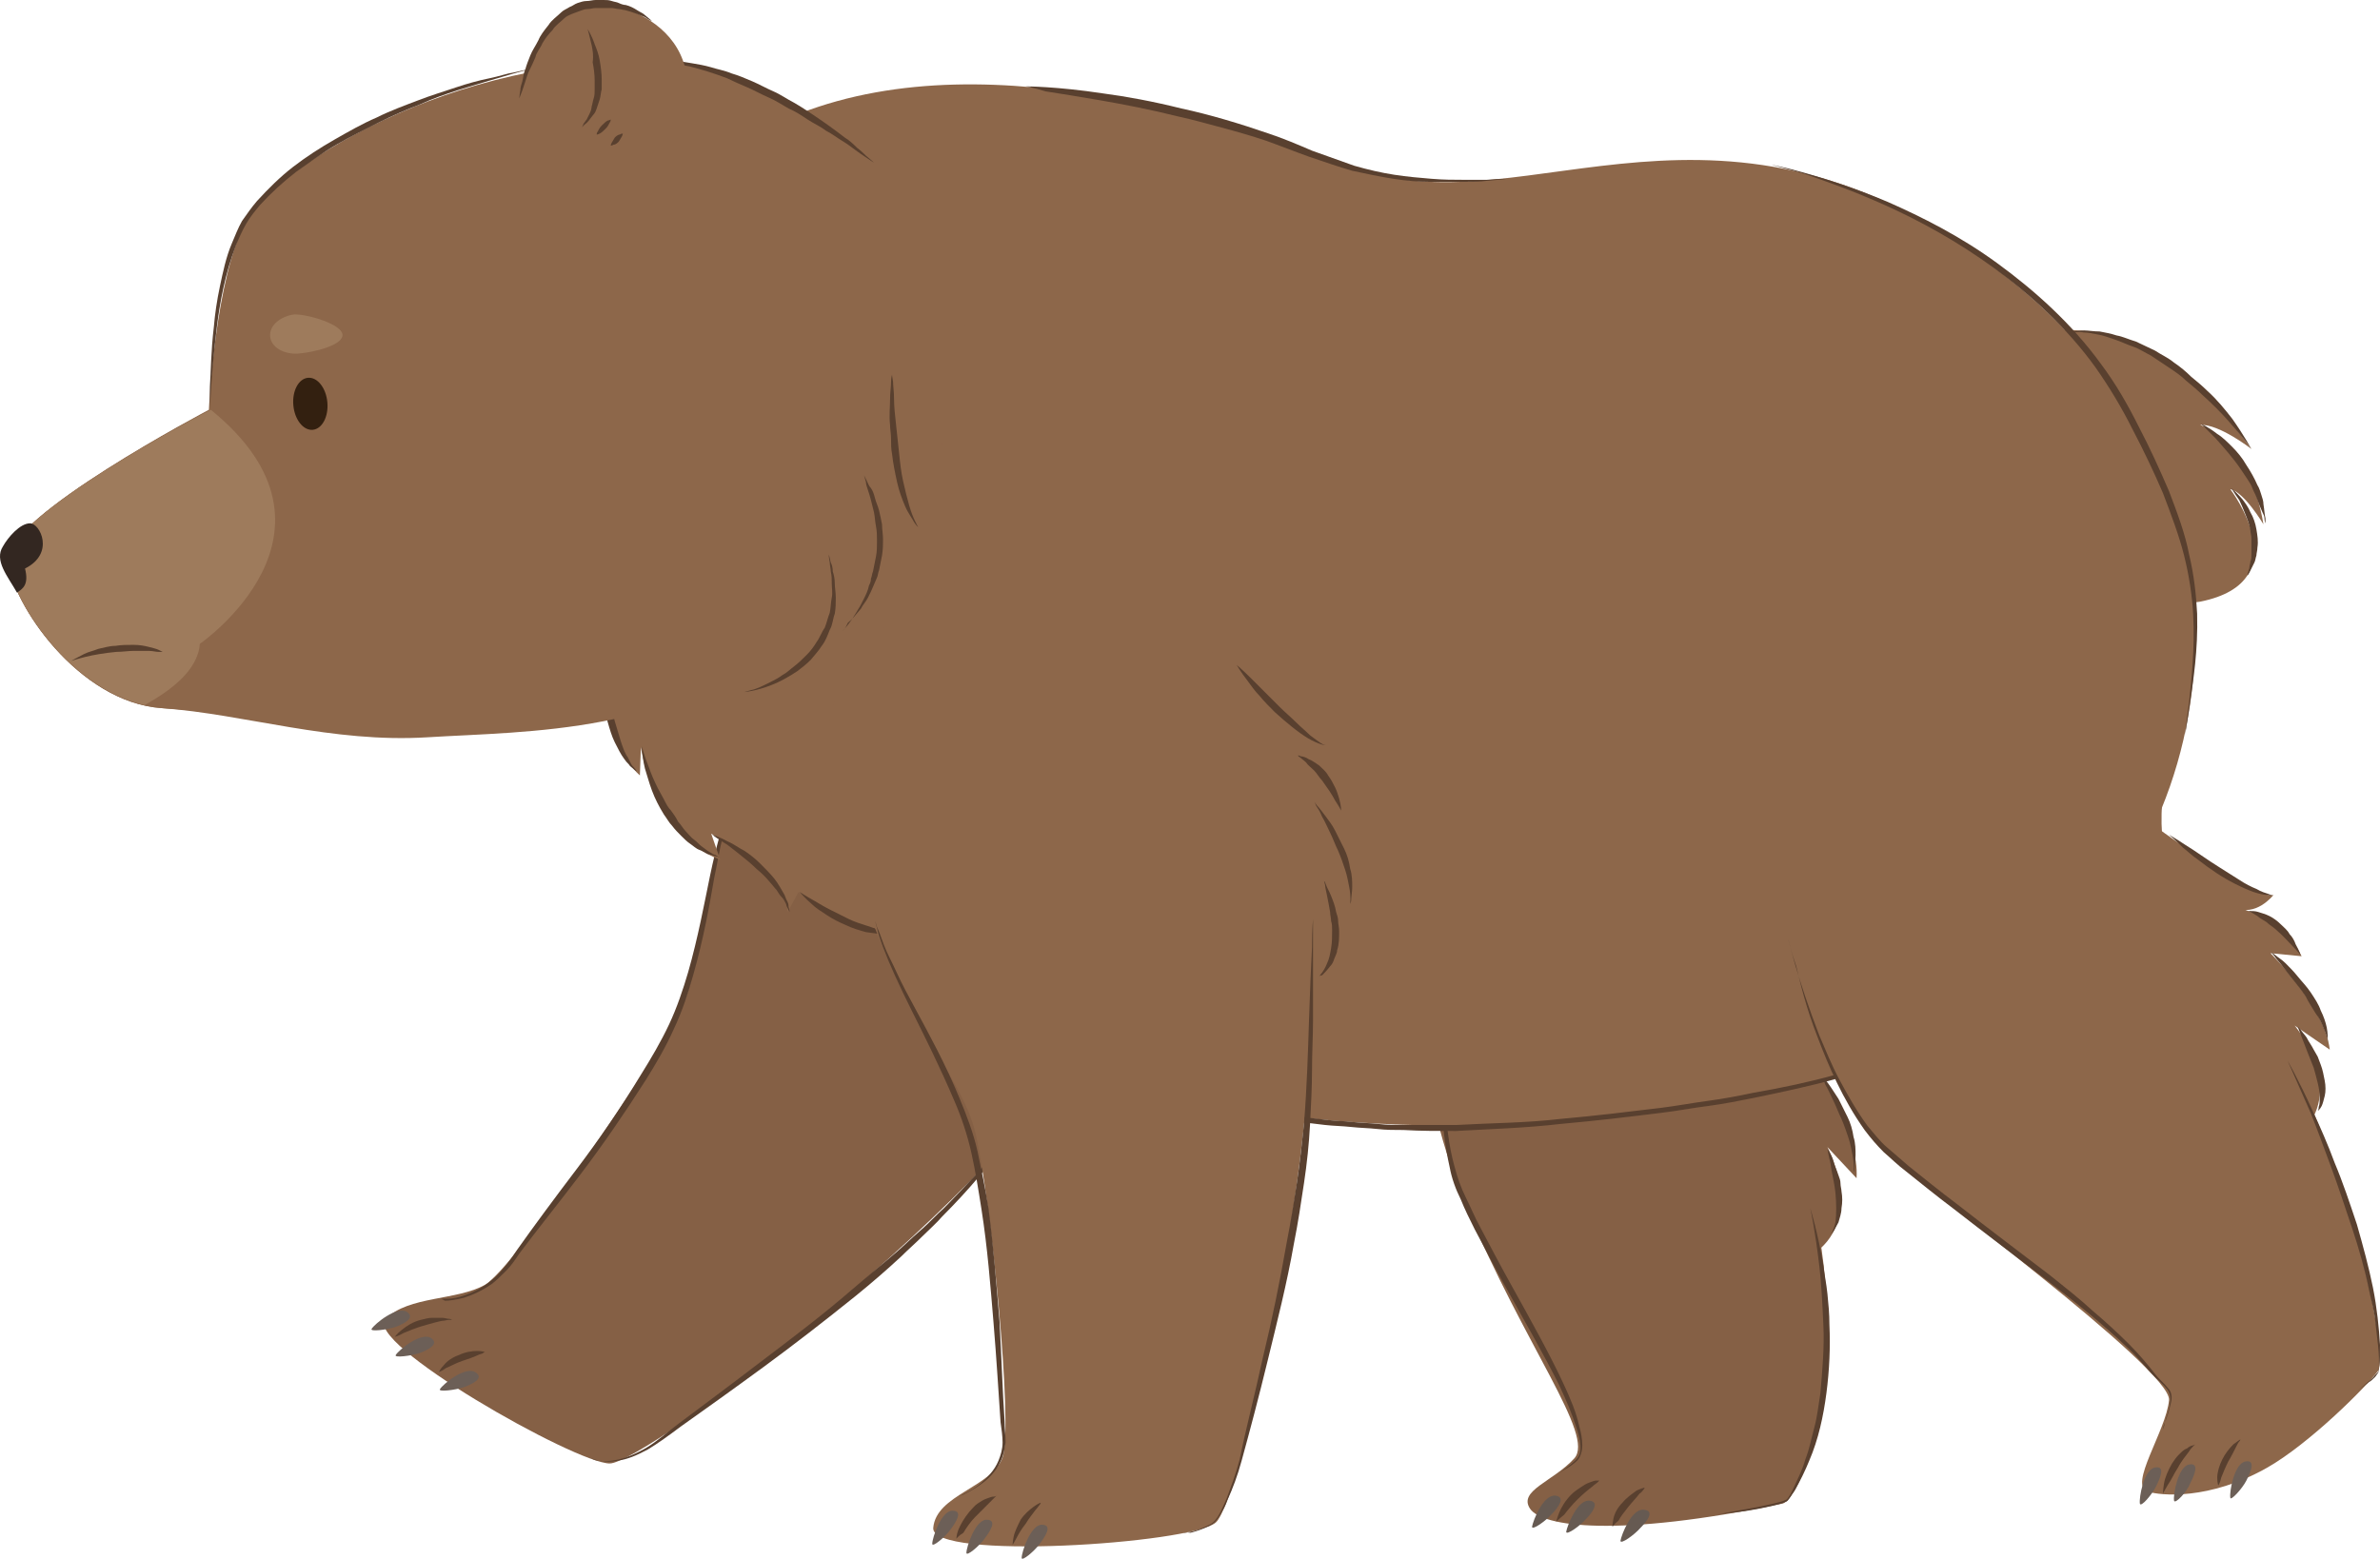 <svg version="1.1" xmlns="http://www.w3.org/2000/svg" xmlns:xlink="http://www.w3.org/1999/xlink" width="236.89" height="155.185" viewBox="0,0,236.89,155.185"><g transform="translate(-123.1,-104)"><g data-paper-data="{&quot;isPaintingLayer&quot;:true}" fill-rule="nonzero" stroke="none" stroke-width="1" stroke-linecap="butt" stroke-linejoin="miter" stroke-miterlimit="10" stroke-dasharray="" stroke-dashoffset="0" style="mix-blend-mode: normal"><g data-paper-data="{&quot;index&quot;:null}"><g fill="#856045"><path d="M233.79,204.1c-11.6,19.9 -46.6,45.6 -50,45.6c-3.4,0 -24.7,-12.1 -22.3,-14.4c2.3,-2.3 7.1,-1.8 9.9,-3.4c2.8,-1.6 16.5,-21.5 19.4,-27.3c2.9,-5.8 0.9,-13.9 10.5,-34.7c9.6,-20.8 53.7,-7.7 32.5,34.2z"/><path d="M239.19,182.7c0,0 0.2,12.8 2.2,14.1c0,0 -2.9,0.1 -3.4,-2.2c0,0 2.4,4.1 0.6,8.3l-1.7,-2.5c0,0 -0.6,7.5 -3.5,10.7l-0.4,-4.2c0,0 -1.2,7.1 -6.8,7.5"/></g><path d="M241.19,196.6c0,0 -0.2,-0.1 -0.4,-0.4c-0.2,-0.3 -0.4,-0.7 -0.6,-1.2c-0.4,-1.1 -0.8,-2.6 -0.9,-4.1c-0.1,-0.8 -0.1,-1.5 -0.2,-2.2c0,-0.7 0,-1.4 0,-1.9c0,-1.1 0.1,-1.9 0.1,-1.9c0,0 0.1,0.8 0.3,1.9c0.2,1.1 0.3,2.6 0.5,4.1c0.1,0.7 0.2,1.5 0.3,2.2c0.1,0.7 0.2,1.3 0.3,1.9c0.1,0.5 0.3,1 0.4,1.3c0.1,0.2 0.2,0.3 0.2,0.3z" fill="#59402f"/><path d="M238.39,202.7c0,0 0.1,-0.5 0.2,-1.1c0.1,-0.7 0.2,-1.5 0.2,-2.4c0,-0.4 0,-0.9 0,-1.3c0,-0.4 -0.1,-0.8 -0.2,-1.1c-0.1,-0.3 -0.1,-0.6 -0.2,-0.8c-0.1,-0.2 -0.1,-0.3 -0.1,-0.3c0,0 0.1,0.1 0.2,0.2c0.1,0.2 0.3,0.4 0.4,0.7c0.2,0.3 0.3,0.7 0.4,1.1c0.1,0.4 0.1,0.9 0.1,1.4c0,0.5 -0.1,0.9 -0.2,1.3c-0.1,0.4 -0.2,0.8 -0.3,1.1c-0.2,0.8 -0.5,1.2 -0.5,1.2z" fill="#59402f"/><path d="M233.39,210.5c0,0 0.5,-0.5 0.9,-1.4c0.2,-0.4 0.5,-1 0.7,-1.6c0.2,-0.6 0.4,-1.2 0.6,-1.9c0.2,-0.6 0.3,-1.3 0.5,-1.9c0.2,-0.6 0.3,-1.2 0.4,-1.7c0.1,-0.5 0.2,-0.9 0.3,-1.2c0.1,-0.3 0.1,-0.5 0.1,-0.5c0,0 0,0.2 0,0.5c0,0.3 0,0.7 0,1.3c0,0.5 -0.1,1.1 -0.2,1.8c-0.1,0.6 -0.2,1.3 -0.4,2c-0.2,0.7 -0.4,1.3 -0.7,1.9c-0.3,0.6 -0.6,1.1 -0.9,1.5c-0.3,0.4 -0.6,0.7 -0.9,0.9c-0.3,0.3 -0.4,0.3 -0.4,0.3z" fill="#59402f"/><path d="M181.99,249.2c0,0 0.2,0.1 0.7,0.2c0.5,0.1 1.1,0.1 2,-0.1c0.8,-0.2 1.8,-0.6 2.8,-1.2c1,-0.6 2,-1.5 3.2,-2.4c2.4,-1.8 5.1,-3.8 8.1,-6.1c2.9,-2.2 6.1,-4.6 9.1,-7.2c1.5,-1.3 3,-2.5 4.5,-3.8c0.7,-0.6 1.4,-1.3 2.1,-1.9c0.7,-0.6 1.4,-1.3 2,-1.9c0.7,-0.6 1.3,-1.3 1.9,-1.9c0.6,-0.6 1.2,-1.3 1.8,-1.9c1.1,-1.3 2.2,-2.5 3.2,-3.6c1.9,-2.2 3.6,-4.1 4.7,-5.4c1.1,-1.3 1.6,-2.2 1.6,-2.2c0,0 -0.5,0.8 -1.6,2.2c-1,1.4 -2.5,3.3 -4.5,5.6c-1,1.1 -2,2.3 -3.1,3.6c-1.1,1.3 -2.3,2.6 -3.6,3.9c-0.6,0.7 -1.3,1.3 -2,2c-0.7,0.7 -1.4,1.3 -2.1,2c-1.4,1.3 -2.9,2.6 -4.5,3.9c-3.1,2.5 -6.2,4.9 -9.2,7.1c-3,2.2 -5.8,4.2 -8.2,5.9c-1.2,0.9 -2.3,1.7 -3.3,2.3c-1.1,0.6 -2.1,1 -2.9,1.1c-0.9,0.2 -1.5,0.1 -2,0c-0.5,0 -0.7,-0.2 -0.7,-0.2z" fill="#59402f"/><path d="M226.39,214.2c0,0 0.7,-0.1 1.4,-0.5c0.4,-0.2 0.8,-0.6 1.2,-0.9c0.4,-0.4 0.8,-0.9 1.2,-1.4c0.2,-0.2 0.3,-0.5 0.5,-0.8c0.2,-0.3 0.3,-0.5 0.5,-0.8c0.3,-0.5 0.5,-1 0.8,-1.4c0.2,-0.4 0.4,-0.8 0.5,-1c0.1,-0.2 0.2,-0.4 0.2,-0.4c0,0 0,0.2 -0.1,0.4c-0.1,0.3 -0.1,0.7 -0.3,1.1c-0.2,0.5 -0.3,1 -0.6,1.5c-0.1,0.3 -0.3,0.6 -0.4,0.8c-0.2,0.3 -0.3,0.6 -0.5,0.8c-0.4,0.5 -0.8,1 -1.3,1.4c-0.2,0.2 -0.5,0.4 -0.7,0.5c-0.3,0.1 -0.5,0.3 -0.7,0.3c-0.5,0.2 -0.9,0.2 -1.2,0.2c-0.3,0.2 -0.5,0.2 -0.5,0.2z" fill="#59402f"/><path d="M166.79,240.6c0,0 0.1,-0.3 0.5,-0.7c0.3,-0.4 0.9,-0.8 1.5,-1c0.6,-0.3 1.3,-0.4 1.8,-0.4c0.5,0 0.8,0.1 0.8,0.1c0,0 -0.1,0 -0.2,0.1c-0.1,0.1 -0.3,0.1 -0.5,0.2c-0.4,0.2 -1,0.4 -1.6,0.6c-0.6,0.2 -1.1,0.5 -1.6,0.7c-0.4,0.3 -0.7,0.4 -0.7,0.4z" fill="#59402f"/><path d="M162.39,237.1c0,0 0.2,-0.3 0.7,-0.7c0.5,-0.4 1.1,-0.8 1.9,-1c0.4,-0.1 0.8,-0.2 1.1,-0.2c0.4,0 0.7,0 1,0c0.3,0 0.5,0.1 0.7,0.1c0.2,0 0.3,0.1 0.3,0.1c0,0 -0.1,0 -0.3,0c-0.2,0 -0.4,0.1 -0.7,0.1c-0.5,0.1 -1.2,0.3 -1.9,0.5c-0.7,0.2 -1.4,0.5 -1.9,0.7c-0.5,0.3 -0.9,0.4 -0.9,0.4z" fill="#59402f"/><path d="M166.89,233.3c0,0 0.2,0 0.7,0c0.5,0 1.1,-0.1 1.9,-0.4c0.8,-0.3 1.7,-0.7 2.6,-1.5c0.9,-0.7 1.7,-1.8 2.5,-3c1.7,-2.4 3.7,-5.1 5.9,-8c2.2,-2.9 4.4,-6.1 6.4,-9.4c1,-1.6 2,-3.3 2.8,-5c0.8,-1.7 1.4,-3.5 1.9,-5.2c1,-3.5 1.6,-6.8 2.2,-9.7c0.6,-2.9 1.3,-5.2 1.8,-6.8c0.3,-0.8 0.5,-1.4 0.7,-1.8c0.2,-0.4 0.3,-0.6 0.3,-0.6c0,0 -0.1,0.2 -0.2,0.7c-0.2,0.4 -0.4,1.1 -0.6,1.9c-0.2,0.8 -0.5,1.8 -0.8,3c-0.3,1.2 -0.5,2.5 -0.8,3.9c-0.5,2.9 -1.1,6.2 -2.1,9.7c-0.5,1.8 -1.1,3.6 -1.9,5.3c-0.8,1.8 -1.8,3.5 -2.8,5.1c-2.1,3.3 -4.3,6.5 -6.5,9.4c-2.2,2.9 -4.3,5.5 -6.1,7.9c-0.4,0.6 -0.8,1.2 -1.3,1.7c-0.5,0.5 -0.9,0.9 -1.4,1.3c-1,0.7 -1.9,1.1 -2.8,1.4c-0.8,0.2 -1.5,0.3 -1.9,0.3c-0.3,-0.2 -0.5,-0.2 -0.5,-0.2z" fill="#59402f"/><path d="M166.89,242.3c0.3,-0.5 2.5,-2.3 3.5,-1.7c1,0.6 -0.3,1.2 -1.1,1.5c-0.9,0.3 -2.6,0.5 -2.4,0.2z" fill="#6c5f57"/><path d="M162.49,238.9c0.3,-0.5 2.5,-2.3 3.5,-1.7c0.9,0.6 -0.3,1.2 -1.1,1.5c-0.9,0.3 -2.6,0.5 -2.4,0.2z" fill="#6c5f57"/><path d="M160.09,236.3c0.3,-0.5 2.5,-2.3 3.5,-1.7c0.9,0.6 -0.3,1.2 -1.1,1.5c-0.9,0.3 -2.6,0.5 -2.4,0.2z" fill="#6c5f57"/></g><g data-paper-data="{&quot;index&quot;:null}"><path d="M293.39,144.7c17.2,-3.6 21.4,10.1 23.5,17.7c2,7.7 -7.8,24 -10.2,33c-2.4,9 -6,16 -3.1,28.6c3.7,16 -1.1,29.3 -3.1,29.7c-16.4,3.4 -23.9,2.3 -25.1,0.5c-1.2,-1.8 2.3,-2.7 4.4,-5c2.1,-2.3 -4.9,-11.1 -10.8,-25.2c-11.7,-28.1 2.7,-51.8 2.7,-51.8c0.7,-6.2 4.5,-23.9 21.7,-27.5z" fill="#856045"/><g><path d="M283.59,256c0,0 0,-0.3 0.1,-0.8c0.1,-0.5 0.4,-1.1 0.9,-1.6c0.4,-0.5 1,-0.9 1.4,-1.2c0.4,-0.2 0.8,-0.3 0.8,-0.3c0,0 0,0.1 -0.1,0.2c-0.1,0.1 -0.2,0.3 -0.4,0.4c-0.3,0.4 -0.7,0.8 -1.1,1.3c-0.4,0.5 -0.8,1 -1,1.4c-0.4,0.3 -0.6,0.6 -0.6,0.6z" fill="#59402f"/><path d="M277.99,255.5c0,0 0.1,-0.4 0.3,-0.9c0.2,-0.5 0.6,-1.2 1.2,-1.8c0.3,-0.3 0.6,-0.5 0.9,-0.7c0.3,-0.2 0.6,-0.4 0.9,-0.5c0.3,-0.1 0.5,-0.2 0.7,-0.2c0.2,0 0.3,0 0.3,0c0,0 -0.1,0.1 -0.2,0.2c-0.1,0.1 -0.3,0.2 -0.5,0.4c-0.4,0.3 -1,0.8 -1.5,1.3c-0.5,0.5 -1,1.1 -1.3,1.5c-0.5,0.4 -0.8,0.7 -0.8,0.7z" fill="#59402f"/><path d="M284.39,257.4c0.1,-0.6 1.1,-3.2 2.3,-3.1c1.2,0.1 0.3,1.2 -0.3,1.8c-0.6,0.7 -2,1.7 -2,1.3z" fill="#665a52"/><path d="M278.99,256.5c0.1,-0.6 1.1,-3.2 2.3,-3.1c1.1,0.1 0.3,1.2 -0.3,1.8c-0.6,0.7 -2,1.7 -2,1.3z" fill="#665a52"/><path d="M275.59,256c0.1,-0.6 1.1,-3.2 2.3,-3.1c1.1,0.1 0.3,1.2 -0.3,1.8c-0.6,0.7 -2,1.7 -2,1.3z" fill="#665a52"/></g><g><path d="M294.99,195.2c0,0 8.1,10 10.4,9.8c0,0 -2.2,1.9 -4,0.4c0,0 4.4,1.7 5.6,6.2l-2.9,-0.9c0,0 4.1,6.3 3.8,10.6l-2.9,-3.1c0,0 3.4,6.4 -0.7,10.1" fill="#856045"/><path d="M305.19,205c0,0 -0.2,0 -0.5,-0.1c-0.3,-0.1 -0.8,-0.3 -1.3,-0.6c-1,-0.6 -2.2,-1.6 -3.3,-2.6c-0.5,-0.5 -1.1,-1.1 -1.5,-1.6c-0.5,-0.5 -0.9,-1.1 -1.2,-1.5c-0.7,-0.9 -1.1,-1.6 -1.1,-1.6c0,0 0.6,0.5 1.4,1.3c0.8,0.8 1.8,1.9 2.9,2.9c0.5,0.5 1.1,1.1 1.6,1.5c0.5,0.5 1,0.9 1.4,1.3c0.4,0.4 0.8,0.6 1.1,0.8c0.3,0.1 0.5,0.2 0.5,0.2z" fill="#59402f"/><path d="M306.69,211.4c0,0 -0.2,-0.4 -0.6,-1c-0.3,-0.6 -0.8,-1.3 -1.3,-2c-0.3,-0.3 -0.5,-0.7 -0.8,-1c-0.3,-0.3 -0.6,-0.6 -0.8,-0.8c-0.2,-0.2 -0.5,-0.4 -0.6,-0.5c-0.2,-0.1 -0.2,-0.2 -0.2,-0.2c0,0 0.1,0 0.3,0.1c0.2,0.1 0.5,0.1 0.8,0.3c0.3,0.2 0.7,0.4 1,0.7c0.3,0.3 0.7,0.6 0.9,1c0.3,0.4 0.5,0.8 0.7,1.2c0.2,0.4 0.3,0.8 0.4,1.1c0.2,0.7 0.2,1.1 0.2,1.1z" fill="#59402f"/><path d="M307.59,220.7c0,0 0.1,-0.7 -0.1,-1.7c-0.1,-0.5 -0.2,-1.1 -0.4,-1.7c-0.2,-0.6 -0.4,-1.2 -0.7,-1.9c-0.3,-0.6 -0.5,-1.2 -0.8,-1.8c-0.3,-0.6 -0.5,-1.1 -0.8,-1.6c-0.2,-0.5 -0.4,-0.8 -0.6,-1.1c-0.1,-0.3 -0.2,-0.4 -0.2,-0.4c0,0 0.1,0.1 0.3,0.4c0.2,0.2 0.5,0.6 0.8,1c0.3,0.4 0.6,0.9 1,1.5c0.3,0.6 0.6,1.2 0.9,1.8c0.3,0.6 0.5,1.3 0.6,2c0.2,0.6 0.2,1.3 0.2,1.8c0,0.5 -0.1,1 -0.1,1.3c0,0.3 -0.1,0.4 -0.1,0.4z" fill="#59402f"/><path d="M305.29,226.9c0,0 0.1,-0.1 0.2,-0.3c0.1,-0.2 0.2,-0.5 0.3,-0.9c0.1,-0.8 0.1,-1.9 0,-2.9c-0.1,-1.1 -0.4,-2.1 -0.5,-3c-0.2,-0.8 -0.3,-1.4 -0.3,-1.4c0,0 0.1,0.1 0.2,0.3c0.1,0.2 0.3,0.5 0.4,0.9c0.1,0.4 0.3,0.8 0.5,1.4c0.1,0.3 0.2,0.5 0.2,0.8c0,0.3 0.1,0.6 0.1,0.8c0.1,0.6 0.1,1.1 0,1.7c0,0.5 -0.2,1 -0.3,1.4c-0.2,0.4 -0.4,0.7 -0.5,0.9c-0.2,0.2 -0.3,0.3 -0.3,0.3z" fill="#59402f"/></g><path d="M303.29,224.3c0,0 0.7,2.2 1.3,5.7c0.1,0.9 0.3,1.8 0.4,2.8c0.1,1 0.2,2 0.2,3.1c0.1,2.2 0,4.5 -0.3,6.8c-0.3,2.3 -0.8,4.6 -1.7,6.7c-0.4,1 -0.9,2 -1.4,2.9c-0.1,0.2 -0.3,0.4 -0.4,0.6l-0.2,0.3c-0.1,0.1 -0.1,0.2 -0.3,0.3c-0.5,0.2 -0.9,0.3 -1.3,0.4c-1.7,0.4 -3.1,0.6 -4.1,0.7c-1,0.1 -1.6,0.2 -1.6,0.2c0,0 0.6,-0.1 1.6,-0.3c1,-0.2 2.4,-0.4 4.1,-0.8c0.4,-0.1 0.9,-0.2 1.3,-0.4c0.1,0 0.1,-0.1 0.2,-0.2l0.2,-0.3c0.1,-0.2 0.2,-0.4 0.3,-0.6c0.4,-0.9 0.9,-1.8 1.2,-2.9c0.4,-1 0.6,-2.1 0.9,-3.2c0.3,-1.1 0.4,-2.2 0.6,-3.4c0.2,-2.3 0.4,-4.6 0.3,-6.7c-0.1,-2.2 -0.2,-4.2 -0.4,-5.9c-0.4,-3.5 -0.9,-5.8 -0.9,-5.8z" fill="#59402f"/><path d="M266.69,185c0,0 -0.2,4.4 -0.3,11c-0.1,3.3 -0.1,7.2 0.1,11.3c0.1,2.1 0.2,4.2 0.4,6.4c0.2,2.2 0.4,4.4 1,6.5c0.3,1.1 0.6,2 1.1,3c0.5,1 0.9,2 1.4,2.9c1,1.9 2,3.8 3,5.6c2,3.6 3.9,7 5.3,10c0.7,1.5 1.3,2.9 1.6,4.3c0.2,0.7 0.3,1.3 0.3,1.9c0,0.6 -0.2,1.2 -0.5,1.5c-0.7,0.7 -1.5,1 -1.9,1.3c-0.4,0.3 -0.6,0.5 -0.6,0.5c0,0 0.2,-0.2 0.6,-0.5c0.4,-0.3 1.1,-0.7 1.8,-1.4c0.7,-0.7 0.4,-2 0,-3.2c-0.4,-1.3 -1,-2.7 -1.7,-4.2c-1.5,-3 -3.4,-6.3 -5.4,-9.9c-1,-1.8 -2,-3.7 -3,-5.6c-0.5,-1 -1,-2 -1.4,-3c-0.5,-1 -0.9,-2.1 -1.1,-3.2c-0.5,-2.2 -0.7,-4.4 -0.9,-6.6c-0.2,-2.2 -0.3,-4.3 -0.3,-6.4c-0.1,-4.2 0,-8 0.1,-11.3c0,-6.5 0.4,-10.9 0.4,-10.9z" fill="#59402f"/></g><g data-paper-data="{&quot;index&quot;:null}"><g><path d="M325.79,137.3c0,0 10.3,-3.9 21.4,11.4c0,0 -3.2,-2.5 -5.1,-2.4c0,0 4.9,1.6 6.3,9.9c0,0 -1.9,-3.2 -3.3,-3.5c0,0 7,9.2 -3,11.2c-10,1.8 -18.6,-24.3 -16.3,-26.6z" fill="#8d674a"/><path d="M347.19,148.7c0,0 -0.2,-0.3 -0.6,-0.8c-0.4,-0.5 -1,-1.2 -1.7,-2c-0.7,-0.8 -1.6,-1.7 -2.6,-2.6c-0.5,-0.5 -1,-0.9 -1.6,-1.4c-0.5,-0.5 -1.1,-0.9 -1.7,-1.3c-0.6,-0.4 -1.2,-0.8 -1.8,-1.2c-0.6,-0.3 -1.2,-0.7 -1.8,-0.9c-0.6,-0.2 -1.2,-0.5 -1.8,-0.7c-0.6,-0.2 -1.1,-0.4 -1.7,-0.5c-0.5,-0.1 -1,-0.2 -1.4,-0.2c-0.4,-0.1 -0.8,0 -1.1,0c-0.6,0 -1,0 -1,0c0,0 0.4,0 1,-0.1c0.3,0 0.7,-0.1 1.2,-0.1c0.4,0 0.9,0.1 1.5,0.1c0.5,0.1 1.1,0.2 1.7,0.4c0.6,0.1 1.2,0.4 1.9,0.6c0.6,0.3 1.3,0.6 1.9,0.9c0.6,0.4 1.3,0.7 1.9,1.2c0.6,0.4 1.2,0.9 1.7,1.4c0.6,0.5 1.1,0.9 1.6,1.4c1,0.9 1.8,1.9 2.5,2.8c1.2,1.7 1.9,3 1.9,3z" fill="#59402f"/><path d="M342.19,146.2c0,0 0.7,0.3 1.6,1c0.5,0.3 1,0.8 1.5,1.3c0.5,0.5 1,1.1 1.4,1.8c0.4,0.6 0.8,1.3 1.1,2c0.2,0.3 0.3,0.7 0.4,1c0.1,0.3 0.2,0.6 0.2,0.9c0.1,0.6 0.1,1 0.2,1.4c0,0.3 0,0.5 0,0.5c0,0 -0.1,-0.2 -0.1,-0.5c0,-0.2 -0.1,-0.4 -0.2,-0.6c-0.1,-0.2 -0.2,-0.5 -0.3,-0.7c-0.1,-0.3 -0.2,-0.5 -0.3,-0.8c-0.1,-0.3 -0.3,-0.6 -0.4,-0.9c-0.1,-0.3 -0.3,-0.6 -0.5,-0.9c-0.2,-0.3 -0.4,-0.6 -0.6,-0.9c-0.8,-1.2 -1.8,-2.3 -2.6,-3.2c-0.9,-0.9 -1.4,-1.4 -1.4,-1.4z" fill="#59402f"/><path d="M345.19,152.6c0,0 0.5,0.4 1.1,1.1c0.3,0.4 0.6,0.8 0.8,1.3c0.3,0.5 0.5,1.1 0.6,1.7c0.1,0.6 0.2,1.2 0.1,1.8c0,0.3 -0.1,0.6 -0.1,0.8c-0.1,0.3 -0.1,0.5 -0.2,0.7c-0.2,0.4 -0.4,0.8 -0.5,1c-0.1,0.2 -0.2,0.3 -0.2,0.3c0,0 0,-0.2 0.1,-0.4c0,-0.1 0.1,-0.3 0.1,-0.4c0,-0.2 0.1,-0.4 0.1,-0.6c0.1,-0.2 0.1,-0.4 0.1,-0.7c0,-0.2 0,-0.5 0,-0.8c0,-0.3 0,-0.5 0,-0.8c0,-0.3 -0.1,-0.6 -0.1,-0.8c-0.1,-0.6 -0.3,-1.1 -0.5,-1.6c-0.2,-0.5 -0.4,-1 -0.6,-1.4c-0.5,-0.7 -0.8,-1.2 -0.8,-1.2z" fill="#59402f"/></g><g><path d="M212.49,196.3c-3,2.1 -9.9,-3.5 -9.9,-3.5l-1.1,2c-0.1,-3.4 -7.6,-7.8 -7.6,-7.8l0.9,2.6c-6.7,-2.5 -7.9,-11.2 -7.9,-11.2l-0.1,2.8c-3.5,-3.1 -3.7,-10.9 -3.7,-10.9" fill="#8d674a"/><g><path d="M202.69,115.3c19.6,-7.6 44.6,1.7 56,5.6c16.6,5.6 35.9,-11 63.4,10.1c27.5,21.1 23.2,54.2 3.6,70.9c-21.9,18.7 -101.4,21.2 -116.3,-6.6c0,0 -26.6,-9.4 -28.7,-36.6" fill="#8d674a"/><path d="M182.99,170.4c0,0 0.2,0.7 0.4,1.7c0.2,1 0.6,2.4 0.9,3.7c0.1,0.3 0.2,0.7 0.3,1c0.1,0.3 0.2,0.7 0.3,1c0.2,0.6 0.4,1.2 0.7,1.6c0.1,0.2 0.2,0.4 0.3,0.6c0.1,0.2 0.2,0.3 0.3,0.4c0.2,0.2 0.3,0.4 0.3,0.4c0,0 -0.2,-0.1 -0.4,-0.3c-0.1,-0.1 -0.3,-0.2 -0.4,-0.4c-0.2,-0.2 -0.3,-0.3 -0.5,-0.6c-0.3,-0.4 -0.6,-1 -0.9,-1.6c-0.3,-0.6 -0.5,-1.3 -0.7,-2c-0.4,-1.4 -0.6,-2.8 -0.6,-3.9c-0.1,-0.9 0,-1.6 0,-1.6z" fill="#59402f"/><path d="M186.99,178.3c0,0 0.2,0.9 0.7,2.1c0.2,0.6 0.5,1.3 0.9,2.1c0.2,0.4 0.4,0.7 0.6,1.1c0.2,0.4 0.4,0.8 0.7,1.1c0.3,0.4 0.5,0.7 0.7,1.1c0.3,0.3 0.5,0.7 0.8,1c0.3,0.3 0.5,0.6 0.8,0.8c0.3,0.2 0.5,0.5 0.8,0.7c0.3,0.2 0.5,0.4 0.7,0.5c0.2,0.1 0.4,0.3 0.6,0.3c0.3,0.2 0.5,0.3 0.5,0.3c0,0 -0.2,-0.1 -0.6,-0.2c-0.2,-0.1 -0.4,-0.1 -0.7,-0.2c-0.2,-0.1 -0.5,-0.3 -0.8,-0.4c-0.3,-0.1 -0.6,-0.4 -0.9,-0.6c-0.3,-0.2 -0.6,-0.5 -0.9,-0.8c-0.3,-0.3 -0.6,-0.6 -0.9,-1c-0.3,-0.3 -0.5,-0.7 -0.8,-1.1c-0.5,-0.8 -0.9,-1.6 -1.2,-2.4c-0.3,-0.8 -0.5,-1.6 -0.7,-2.2c-0.3,-1.3 -0.3,-2.2 -0.3,-2.2z" fill="#59402f"/><path d="M193.99,187.1c0,0 0.7,0.2 1.6,0.7c0.5,0.2 1,0.6 1.6,0.9c0.6,0.4 1.1,0.8 1.6,1.3c0.5,0.5 1,1 1.4,1.5c0.4,0.5 0.7,1.1 1,1.6c0.1,0.3 0.2,0.5 0.3,0.7c0.1,0.2 0.1,0.4 0.1,0.5c0.1,0.3 0.1,0.5 0.1,0.5c0,0 -0.1,-0.2 -0.2,-0.4c-0.1,-0.1 -0.1,-0.3 -0.2,-0.5c-0.1,-0.2 -0.2,-0.4 -0.4,-0.6c-0.2,-0.2 -0.3,-0.4 -0.5,-0.7c-0.2,-0.2 -0.4,-0.5 -0.6,-0.7c-0.4,-0.5 -0.9,-1 -1.4,-1.4c-0.5,-0.5 -1,-0.9 -1.5,-1.3c-0.5,-0.4 -1,-0.8 -1.4,-1.1c-1,-0.6 -1.5,-1 -1.5,-1z" fill="#59402f"/><path d="M202.69,192.8c0,0 0.6,0.4 1.5,0.9c0.5,0.3 1,0.6 1.6,0.9c0.6,0.3 1.2,0.6 1.8,0.9c0.6,0.3 1.3,0.5 1.9,0.7c0.3,0.1 0.6,0.2 0.9,0.3c0.3,0.1 0.6,0.1 0.8,0.2c0.3,0 0.5,0.1 0.7,0.1c0.2,0 0.4,0 0.6,0c0.3,0 0.5,0 0.5,0c0,0 -0.2,0 -0.5,0.1c-0.2,0 -0.3,0.1 -0.6,0.1c-0.2,0 -0.5,0 -0.7,0c-0.5,0 -1.2,-0.1 -1.9,-0.2c-0.7,-0.2 -1.4,-0.4 -2,-0.7c-0.7,-0.3 -1.3,-0.6 -1.9,-1c-0.6,-0.4 -1.1,-0.7 -1.5,-1.1c-0.7,-0.6 -1.2,-1.2 -1.2,-1.2z" fill="#59402f"/><path d="M225.19,112.6c0,0 3.1,0 7.7,0.7c2.3,0.3 5,0.8 7.8,1.5c2.8,0.6 5.8,1.5 8.7,2.5c1.5,0.5 2.9,1.1 4.3,1.7c1.4,0.5 2.8,1 4.2,1.5c1.4,0.4 2.7,0.7 4,0.9c1.3,0.2 2.5,0.3 3.7,0.4c1.2,0.1 2.2,0.1 3.1,0.1c0.9,0 1.8,0 2.4,0c1.3,-0.1 2.1,-0.1 2.1,-0.1c0,0 -0.8,0.1 -2.1,0.2c-0.7,0.1 -1.5,0.1 -2.4,0.1c-0.9,0 -2,0 -3.2,0c-1.2,0 -2.4,-0.1 -3.7,-0.3c-1.3,-0.2 -2.7,-0.5 -4.1,-0.8c-1.4,-0.4 -2.8,-0.9 -4.3,-1.4c-1.4,-0.5 -2.9,-1.1 -4.3,-1.6c-1.5,-0.5 -2.9,-0.9 -4.4,-1.3c-1.5,-0.4 -2.9,-0.8 -4.3,-1.1c-2.8,-0.7 -5.4,-1.2 -7.7,-1.6c-2.3,-0.4 -4.2,-0.7 -5.5,-0.9c-1.3,-0.4 -2,-0.5 -2,-0.5z" fill="#59402f"/><path d="M299.39,120.4c0,0 1.2,0.2 3.3,0.8c2.1,0.6 5,1.5 8.3,2.9c3.4,1.5 7.2,3.4 10.9,6.1c3.7,2.7 7.4,6 10.3,10c1.5,2 2.7,4.1 3.8,6.3c1.1,2.1 2.1,4.3 3,6.4c0.8,2.1 1.6,4.2 2,6.3c0.5,2.1 0.7,4 0.8,5.9c0.1,3.7 -0.4,6.7 -0.7,8.8c-0.3,2.1 -0.5,3.3 -0.5,3.3c0,0 0.1,-1.2 0.4,-3.3c0.2,-2.1 0.6,-5.2 0.4,-8.8c-0.1,-1.8 -0.4,-3.8 -0.9,-5.8c-0.5,-2 -1.3,-4.1 -2.1,-6.2c-0.9,-2.1 -1.9,-4.2 -3,-6.3c-1.1,-2.2 -2.3,-4.2 -3.7,-6.2c-2.8,-3.9 -6.4,-7.2 -10.1,-9.9c-3.7,-2.7 -7.4,-4.7 -10.7,-6.2c-3.3,-1.5 -6.2,-2.5 -8.2,-3.2c-2.1,-0.6 -3.3,-0.9 -3.3,-0.9z" fill="#59402f"/><path d="M215.09,202.4c0,0 0.4,0.2 1,0.7c0.7,0.4 1.7,1 3,1.8c0.7,0.3 1.4,0.7 2.2,1.2c0.8,0.4 1.7,0.8 2.7,1.3c1,0.4 2,0.9 3.1,1.3c1.1,0.4 2.3,0.9 3.5,1.3c1.2,0.4 2.5,0.8 3.8,1.3c1.3,0.4 2.7,0.8 4.2,1.2c2.9,0.7 5.9,1.4 9.2,2c0.8,0.1 1.6,0.3 2.4,0.4c0.8,0.1 1.6,0.2 2.5,0.3c0.8,0.1 1.7,0.2 2.5,0.3c0.8,0.1 1.7,0.1 2.5,0.2c0.9,0.1 1.7,0.1 2.6,0.2c0.9,0.1 1.7,0.1 2.6,0.1c1.7,0 3.5,0 5.2,0c3.5,-0.2 6.9,-0.2 10.3,-0.6c3.4,-0.3 6.7,-0.7 10,-1.1c1.6,-0.2 3.2,-0.5 4.7,-0.7c1.5,-0.2 3.1,-0.5 4.5,-0.8c2.9,-0.5 5.7,-1.1 8.2,-1.8c2.5,-0.6 4.8,-1.3 6.8,-2c1,-0.4 1.9,-0.7 2.8,-1c0.8,-0.4 1.6,-0.7 2.3,-1c1.4,-0.6 2.4,-1.3 3.1,-1.7c0.7,-0.5 1,-0.8 1,-0.8c0,0 -0.3,0.3 -1,0.8c-0.7,0.5 -1.7,1.1 -3,1.8c-0.7,0.4 -1.4,0.7 -2.3,1.1c-0.8,0.4 -1.8,0.7 -2.8,1.1c-2,0.7 -4.3,1.5 -6.8,2.1c-2.5,0.7 -5.3,1.3 -8.2,1.9c-1.5,0.3 -3,0.6 -4.5,0.8c-1.6,0.2 -3.1,0.5 -4.8,0.7c-3.2,0.4 -6.6,0.8 -10,1.1c-3.4,0.4 -6.9,0.5 -10.4,0.7c-1.7,0 -3.5,0 -5.2,-0.1c-0.9,0 -1.7,0 -2.6,-0.1c-0.9,-0.1 -1.7,-0.1 -2.6,-0.2c-0.9,-0.1 -1.7,-0.1 -2.6,-0.2c-0.8,-0.1 -1.7,-0.2 -2.5,-0.3c-0.8,-0.1 -1.7,-0.2 -2.5,-0.3c-0.8,-0.1 -1.6,-0.3 -2.4,-0.4c-3.2,-0.5 -6.3,-1.3 -9.2,-2.1c-1.4,-0.4 -2.8,-0.8 -4.2,-1.3c-1.3,-0.5 -2.6,-0.9 -3.8,-1.4c-1.2,-0.5 -2.4,-0.9 -3.5,-1.4c-1.1,-0.5 -2.1,-1 -3.1,-1.4c-0.9,-0.5 -1.8,-0.9 -2.7,-1.3c-0.8,-0.4 -1.5,-0.8 -2.2,-1.2c-1.3,-0.8 -2.3,-1.4 -3,-1.8c-0.4,-0.4 -0.8,-0.7 -0.8,-0.7z" fill="#59402f"/></g></g></g><path d="M301.39,152.5c11.2,-13.5 20.2,-6.8 26.8,-2.5c18.2,11.9 7.7,31.8 10.6,39.4c1,2.8 5.1,9.1 7.2,11.9c10.3,14 15,37.6 13.8,39.2c-1.2,1.6 -6.8,7.2 -11,9.6c-5.8,3.3 -10.7,2.8 -11.9,2.4c-2,-0.6 1.8,-6 2.1,-9.1c0.3,-3.1 -25.5,-21.9 -28.4,-24.9c-9.2,-9.4 -20.3,-52.5 -9.2,-66z" data-paper-data="{&quot;index&quot;:null}" fill="#8d674a"/><g data-paper-data="{&quot;index&quot;:null}"><path d="M332.39,182.4c0,0 14.8,11.4 17,10.7c0,0 -1.8,2.3 -3.9,1.2c0,0 4.7,0.8 6.7,4.9l-3.1,-0.3c0,0 5.4,5.3 5.9,9.6l-3.5,-2.4c0,0 4.7,5.5 1.3,10" fill="#8d674a"/><path d="M349.29,193.1c0,0 -0.2,0.1 -0.5,0c-0.3,0 -0.8,-0.1 -1.4,-0.3c-1.1,-0.4 -2.5,-1.1 -3.7,-1.9c-0.6,-0.4 -1.3,-0.9 -1.8,-1.3c-0.6,-0.4 -1.1,-0.9 -1.5,-1.2c-0.8,-0.8 -1.4,-1.3 -1.4,-1.3c0,0 0.7,0.4 1.6,1c1,0.6 2.2,1.5 3.5,2.3c0.6,0.4 1.3,0.8 1.9,1.2c0.6,0.4 1.2,0.7 1.7,0.9c0.5,0.3 0.9,0.4 1.2,0.5c0.2,0.1 0.4,0.1 0.4,0.1z" fill="#59402f"/><path d="M352.09,199.1c0,0 -0.3,-0.4 -0.7,-0.8c-0.5,-0.5 -1,-1.1 -1.7,-1.7c-0.3,-0.3 -0.7,-0.5 -1,-0.8c-0.3,-0.2 -0.7,-0.4 -0.9,-0.6c-0.3,-0.2 -0.5,-0.3 -0.7,-0.4c-0.2,-0.1 -0.3,-0.1 -0.3,-0.1c0,0 0.1,0 0.3,0c0.2,0 0.5,0 0.8,0.1c0.3,0.1 0.7,0.2 1.1,0.4c0.4,0.2 0.8,0.5 1.1,0.8c0.3,0.3 0.7,0.6 0.9,1c0.3,0.3 0.5,0.7 0.6,1c0.4,0.7 0.5,1.1 0.5,1.1z" fill="#59402f"/><path d="M354.89,208c0,0 -0.1,-0.7 -0.5,-1.6c-0.2,-0.5 -0.4,-1 -0.8,-1.5c-0.3,-0.5 -0.7,-1.1 -1,-1.7c-0.4,-0.6 -0.8,-1.1 -1.2,-1.6c-0.4,-0.5 -0.8,-1 -1.1,-1.4c-0.3,-0.4 -0.6,-0.7 -0.8,-1c-0.2,-0.2 -0.3,-0.4 -0.3,-0.4c0,0 0.1,0.1 0.4,0.3c0.2,0.2 0.6,0.4 1,0.8c0.4,0.4 0.8,0.8 1.2,1.3c0.4,0.5 0.9,1 1.3,1.6c0.4,0.6 0.8,1.2 1,1.8c0.3,0.6 0.5,1.2 0.6,1.7c0.1,0.5 0.1,1 0.1,1.3c0.1,0.3 0.1,0.4 0.1,0.4z" fill="#59402f"/><path d="M353.79,214.6c0,0 0.1,-0.1 0.1,-0.4c0.1,-0.2 0.1,-0.6 0.1,-1c0,-0.8 -0.3,-1.8 -0.6,-2.9c-0.4,-1 -0.8,-2 -1.1,-2.8c-0.3,-0.8 -0.5,-1.3 -0.5,-1.3c0,0 0.1,0.1 0.3,0.3c0.1,0.2 0.4,0.5 0.6,0.8c0.2,0.4 0.5,0.8 0.7,1.2c0.1,0.2 0.3,0.5 0.4,0.7c0.1,0.3 0.2,0.5 0.3,0.8c0.2,0.5 0.3,1.1 0.4,1.6c0.1,0.5 0.1,1.1 0,1.5c-0.1,0.4 -0.2,0.8 -0.3,1c-0.2,0.4 -0.4,0.5 -0.4,0.5z" fill="#59402f"/></g><path d="M350.79,209.6c0,0 1.1,1.9 2.5,5c0.7,1.5 1.5,3.3 2.2,5.2c0.8,1.9 1.5,4 2.2,6.1c0.6,2.1 1.2,4.3 1.6,6.3c0.4,2 0.6,4 0.7,5.7c0,0.8 0,1.6 -0.1,2.3c0,0.2 0,0.3 -0.1,0.5c-0.1,0.1 -0.2,0.3 -0.3,0.4c-0.2,0.2 -0.4,0.4 -0.6,0.5c-0.8,0.6 -1.2,0.9 -1.2,0.9c0,0 0.4,-0.3 1.2,-1c0.2,-0.2 0.4,-0.3 0.6,-0.6c0.1,-0.1 0.2,-0.2 0.3,-0.3c0.1,-0.1 0,-0.3 0.1,-0.4c0,-0.7 0,-1.4 -0.1,-2.3c-0.1,-0.8 -0.2,-1.7 -0.3,-2.6c-0.1,-0.9 -0.4,-1.9 -0.6,-2.9c-0.4,-2 -1,-4.1 -1.7,-6.2c-0.7,-2.1 -1.4,-4.2 -2.1,-6.1c-0.7,-1.9 -1.4,-3.8 -2,-5.3c-1.4,-3.2 -2.3,-5.2 -2.3,-5.2z" data-paper-data="{&quot;index&quot;:null}" fill="#59402f"/><path d="M301.09,197.5c0,0 0.9,3.9 3.1,9.6c0.6,1.4 1.2,2.9 2,4.4c0.8,1.5 1.7,3.1 2.8,4.6c0.6,0.7 1.2,1.5 1.9,2.1c0.7,0.6 1.5,1.3 2.2,1.9c1.5,1.2 3.1,2.5 4.7,3.7c3.2,2.5 6.4,4.9 9.4,7.2c1.5,1.2 2.9,2.3 4.2,3.5c1.3,1.1 2.5,2.2 3.6,3.3c1.1,1.1 2,2.2 2.7,3.1c0.4,0.5 0.8,0.8 1.2,1.3c0.4,0.4 0.4,1 0.3,1.4c-0.2,0.9 -0.4,1.5 -0.6,2c-0.2,0.4 -0.2,0.7 -0.2,0.7c0,0 0.1,-0.2 0.2,-0.7c0.1,-0.5 0.4,-1.1 0.5,-2c0.1,-0.4 0,-0.9 -0.3,-1.3c-0.3,-0.4 -0.8,-0.8 -1.2,-1.2c-0.9,-0.9 -1.7,-2 -2.8,-3c-2.2,-2.1 -4.9,-4.3 -7.9,-6.6c-3,-2.3 -6.2,-4.7 -9.4,-7.2c-1.6,-1.2 -3.2,-2.5 -4.7,-3.7c-0.8,-0.6 -1.5,-1.3 -2.2,-1.9c-0.7,-0.7 -1.3,-1.4 -1.9,-2.2c-2.2,-3.1 -3.6,-6.4 -4.7,-9.3c-1.1,-2.8 -1.7,-5.3 -2.1,-7c-0.6,-1.7 -0.8,-2.7 -0.8,-2.7z" data-paper-data="{&quot;index&quot;:null}" fill="#59402f"/><g data-paper-data="{&quot;index&quot;:null}"><path d="M343.89,251.9c0,0 -0.1,-0.3 -0.1,-0.8c0,-0.5 0.2,-1.2 0.5,-1.8c0.3,-0.6 0.7,-1.1 1.1,-1.5c0.4,-0.3 0.7,-0.5 0.7,-0.5c0,0 0,0.1 -0.1,0.2c-0.1,0.1 -0.2,0.3 -0.3,0.5c-0.2,0.4 -0.5,1 -0.8,1.5c-0.3,0.6 -0.5,1.1 -0.7,1.6c-0.1,0.5 -0.3,0.8 -0.3,0.8z" fill="#59402f"/><path d="M338.39,252.7c0,0 0,-0.4 0.1,-1c0.1,-0.6 0.4,-1.3 0.8,-2c0.2,-0.3 0.4,-0.6 0.7,-0.9c0.3,-0.3 0.5,-0.5 0.8,-0.6c0.2,-0.2 0.5,-0.3 0.6,-0.3c0.2,-0.1 0.2,-0.1 0.2,-0.1c0,0 -0.1,0.1 -0.2,0.2c-0.1,0.1 -0.3,0.3 -0.4,0.5c-0.3,0.4 -0.8,1 -1.1,1.6c-0.4,0.6 -0.7,1.3 -1,1.7c-0.3,0.5 -0.5,0.9 -0.5,0.9z" fill="#59402f"/><path d="M345.09,253.1c-0.1,-0.6 0.4,-3.4 1.5,-3.6c1.1,-0.2 0.5,1.1 0.1,1.9c-0.4,0.8 -1.6,2.1 -1.6,1.7z" fill="#6c5f57"/><path d="M339.49,253.4c-0.1,-0.6 0.4,-3.4 1.5,-3.6c1.1,-0.2 0.5,1.1 0.1,1.9c-0.3,0.8 -1.5,2.1 -1.6,1.7z" fill="#6c5f57"/><path d="M336.09,253.7c-0.1,-0.6 0.4,-3.4 1.5,-3.6c1.1,-0.2 0.5,1.1 0.1,1.9c-0.4,0.8 -1.5,2.1 -1.6,1.7z" fill="#6c5f57"/></g><g data-paper-data="{&quot;index&quot;:null}"><g fill="#8d674a"><path d="M252.89,188.8c3.9,22.7 -6.2,64.7 -8.8,66.8c-2.6,2.1 -28.4,3.8 -28.1,0.5c0.3,-3.3 5.8,-4 6.9,-7c1.1,-3 -1.2,-26 -2.7,-32.3c-1.5,-6.4 -8.3,-11.3 -14.3,-33.4c-6,-22.1 36.3,-40.4 47,5.4z"/><path d="M243.59,168.5c0,0 8.4,9.7 10.7,9.4c0,0 -2.2,1.9 -4,0.5c0,0 4.5,1.6 5.8,6l-3,-0.8c0,0 4.3,6.2 4.2,10.5l-3,-3c0,0 3.6,6.2 -0.4,10.1"/></g><g fill="#59402f"><path d="M255.09,178.2c0,0 -0.2,0 -0.5,-0.1c-0.3,-0.1 -0.8,-0.3 -1.3,-0.6c-1,-0.6 -2.2,-1.6 -3.3,-2.6c-0.5,-0.5 -1.1,-1.1 -1.5,-1.6c-0.5,-0.5 -0.9,-1.1 -1.2,-1.5c-0.7,-0.9 -1.1,-1.6 -1.1,-1.6c0,0 0.6,0.5 1.4,1.3c0.8,0.8 1.9,1.9 2.9,2.9c0.5,0.5 1.1,1 1.6,1.5c0.5,0.5 1,0.9 1.4,1.3c0.4,0.3 0.8,0.6 1.1,0.8c0.3,0.2 0.5,0.2 0.5,0.2z"/><path d="M256.59,184.7c0,0 -0.2,-0.4 -0.6,-1c-0.3,-0.6 -0.8,-1.3 -1.3,-2c-0.3,-0.3 -0.5,-0.7 -0.8,-1c-0.3,-0.3 -0.6,-0.5 -0.8,-0.8c-0.2,-0.2 -0.5,-0.4 -0.6,-0.5c-0.2,-0.1 -0.2,-0.2 -0.2,-0.2c0,0 0.1,0 0.3,0.1c0.2,0 0.5,0.1 0.8,0.3c0.3,0.1 0.7,0.4 1,0.6c0.3,0.3 0.7,0.6 0.9,1c0.3,0.4 0.5,0.8 0.7,1.2c0.2,0.4 0.3,0.8 0.4,1.1c0.2,0.7 0.2,1.2 0.2,1.2z"/><path d="M257.49,194c0,0 0.1,-0.7 -0.1,-1.7c-0.1,-0.5 -0.2,-1.1 -0.4,-1.7c-0.2,-0.6 -0.4,-1.2 -0.7,-1.9c-0.3,-0.6 -0.5,-1.2 -0.8,-1.8c-0.3,-0.6 -0.5,-1.1 -0.8,-1.6c-0.2,-0.5 -0.4,-0.8 -0.6,-1.1c-0.1,-0.3 -0.2,-0.4 -0.2,-0.4c0,0 0.1,0.1 0.3,0.4c0.2,0.2 0.5,0.6 0.8,1c0.3,0.4 0.7,0.9 1,1.5c0.3,0.6 0.6,1.2 0.9,1.8c0.3,0.6 0.5,1.3 0.6,2c0.2,0.6 0.2,1.3 0.2,1.8c0,0.5 -0.1,1 -0.1,1.3c0,0.2 -0.1,0.4 -0.1,0.4z"/><path d="M254.39,201.2c0,0 0.5,-0.5 0.8,-1.3c0.2,-0.4 0.3,-0.9 0.4,-1.5c0.1,-0.6 0.1,-1.2 0.1,-1.8c0,-0.3 0,-0.6 -0.1,-0.9c0,-0.3 -0.1,-0.6 -0.1,-0.9c-0.1,-0.6 -0.2,-1.1 -0.3,-1.6c-0.1,-0.5 -0.2,-0.9 -0.2,-1.1c-0.1,-0.3 -0.1,-0.4 -0.1,-0.4c0,0 0.1,0.1 0.2,0.4c0.1,0.3 0.3,0.6 0.5,1.1c0.2,0.5 0.4,1 0.5,1.6c0.1,0.3 0.2,0.6 0.2,0.9c0,0.3 0.1,0.6 0.1,1c0,0.7 0,1.3 -0.2,1.9c0,0.3 -0.2,0.6 -0.3,0.9c-0.1,0.3 -0.2,0.5 -0.4,0.7c-0.3,0.4 -0.6,0.7 -0.8,0.9c-0.2,0 -0.3,0.1 -0.3,0.1z"/></g></g><path d="M218.49,253c0,0 0.2,-0.1 0.6,-0.3c0.4,-0.2 1,-0.5 1.6,-1c0.6,-0.5 1.4,-1.3 1.8,-2.3c0.2,-0.5 0.4,-1.1 0.4,-1.8c0,-0.6 -0.1,-1.3 -0.2,-2c-0.2,-2.9 -0.4,-6.3 -0.7,-9.9c-0.3,-3.6 -0.6,-7.5 -1.2,-11.3c-0.3,-1.9 -0.6,-3.8 -1,-5.6c-0.4,-1.8 -1,-3.6 -1.7,-5.2c-1.4,-3.3 -2.9,-6.3 -4.2,-8.9c-1.3,-2.6 -2.3,-4.8 -2.9,-6.4c-0.3,-0.8 -0.5,-1.4 -0.6,-1.9c-0.1,-0.4 -0.2,-0.7 -0.2,-0.7c0,0 0.1,0.2 0.2,0.6c0.2,0.4 0.4,1 0.7,1.8c0.3,0.8 0.8,1.7 1.3,2.8c0.5,1.1 1.1,2.2 1.8,3.5c1.4,2.6 3,5.5 4.4,8.9c0.7,1.7 1.4,3.5 1.8,5.3c0.4,1.9 0.8,3.8 1.1,5.7c0.5,3.8 0.8,7.7 1.1,11.3c0.2,3.6 0.3,7 0.5,9.9c0,0.7 0.1,1.4 0.1,2.1c-0.1,0.7 -0.2,1.3 -0.5,1.9c-0.5,1.1 -1.3,1.8 -2,2.3c-0.7,0.5 -1.3,0.8 -1.7,1c-0.3,0.1 -0.5,0.2 -0.5,0.2z" data-paper-data="{&quot;index&quot;:null}" fill="#59402f"/><g data-paper-data="{&quot;index&quot;:null}"><path d="M223.89,257.8c0,0 0,-0.3 0.1,-0.8c0.1,-0.5 0.4,-1.1 0.7,-1.7c0.4,-0.6 0.9,-1 1.3,-1.3c0.4,-0.3 0.7,-0.4 0.7,-0.4c0,0 0,0.1 -0.1,0.2c-0.1,0.1 -0.2,0.3 -0.4,0.5c-0.3,0.4 -0.7,0.9 -1,1.4c-0.4,0.5 -0.7,1 -0.9,1.4c-0.2,0.4 -0.4,0.7 -0.4,0.7z" fill="#59402f"/><path d="M218.29,257.2c0,0 0,-0.4 0.2,-0.9c0.2,-0.5 0.6,-1.2 1.1,-1.8c0.3,-0.3 0.5,-0.6 0.8,-0.8c0.3,-0.2 0.6,-0.4 0.9,-0.5c0.3,-0.1 0.5,-0.2 0.7,-0.2c0.2,0 0.3,-0.1 0.3,-0.1c0,0 -0.1,0.1 -0.2,0.2c-0.1,0.1 -0.3,0.3 -0.5,0.5c-0.4,0.4 -0.9,0.9 -1.4,1.4c-0.5,0.5 -0.9,1.1 -1.2,1.6c-0.5,0.3 -0.7,0.6 -0.7,0.6z" fill="#59402f"/><path d="M224.79,259.1c0,-0.6 0.9,-3.3 2,-3.3c1.1,0 0.4,1.1 -0.2,1.9c-0.5,0.7 -1.8,1.8 -1.8,1.4z" fill="#6c5f57"/><path d="M219.29,258.6c0,-0.6 0.9,-3.3 2,-3.3c1.1,0 0.4,1.1 -0.2,1.9c-0.5,0.7 -1.8,1.8 -1.8,1.4z" fill="#6c5f57"/><path d="M215.89,257.7c0,-0.6 0.9,-3.3 2,-3.3c1.1,0 0.4,1.1 -0.2,1.9c-0.5,0.7 -1.8,1.8 -1.8,1.4z" fill="#6c5f57"/></g><path d="M240.89,256.6c0,0 0.3,0 0.7,-0.1c0.5,-0.1 1.1,-0.3 1.9,-0.7c0.8,-0.4 1.2,-1.5 1.7,-2.6c0.4,-1.1 0.9,-2.4 1.3,-3.9c0.6,-3 1.5,-6.4 2.3,-10.1c0.9,-3.7 1.7,-7.6 2.4,-11.6c0.4,-2 0.7,-4 1,-5.9c0.3,-2 0.5,-3.9 0.7,-5.8c0.3,-3.7 0.4,-7.3 0.5,-10.3c0.1,-3 0.2,-5.5 0.3,-7.3c0,-1.8 0.1,-2.8 0.1,-2.8c0,0 0,1 0,2.8c0,1.8 0,4.3 0,7.3c0,1.5 -0.1,3.2 -0.1,4.9c0,1.7 -0.1,3.6 -0.2,5.5c-0.1,1.9 -0.3,3.8 -0.6,5.8c-0.3,2 -0.6,4 -1,6c-0.7,4 -1.7,7.9 -2.6,11.6c-0.9,3.7 -1.8,7.1 -2.6,10c-0.4,1.5 -0.9,2.8 -1.4,3.9c-0.2,0.6 -0.5,1.1 -0.8,1.6c-0.3,0.5 -0.6,0.8 -1,1c-0.8,0.4 -1.5,0.6 -1.9,0.7c-0.5,-0.1 -0.7,0 -0.7,0z" data-paper-data="{&quot;index&quot;:null}" fill="#59402f"/><g data-paper-data="{&quot;index&quot;:null}"><g><path d="M212.19,146.2c-0.1,6.5 2.5,10.3 2.5,10.3c-2.7,0 -5.4,-4.9 -5.4,-4.9c3.9,9 -2.2,15.2 -2.2,15.2c0.6,-5.7 -1.4,-7.5 -1.4,-7.5c3,10.9 -8.4,13.5 -8.4,13.5c1.7,-1.2 2.9,-5.5 2.9,-5.5c-8.8,9.8 -26.2,7.7 -35.9,8.2c-9.7,0.5 -16.8,-0.4 -25.1,-1c-8.3,-0.6 -14.9,-10.4 -15.3,-14.7c-0.4,-4.3 20.1,-15 20.1,-15c0,0 0.7,-13.1 3.7,-18.8c3,-5.7 25.8,-17.6 46.2,-14.8c17,2.4 18.2,28.5 18.3,35z" fill="#8d674a"/><path d="M219.19,134.8c-0.1,6.5 -4.6,21.7 -4.6,21.7c-2.7,0 -5.4,-4.9 -5.4,-4.9c3.9,9 -2.2,15.2 -2.2,15.2c0.6,-5.7 -1.4,-7.5 -1.4,-7.5c3,10.9 -8.4,13.5 -8.4,13.5c1.7,-1.2 2.9,-5.5 2.9,-5.5c-8.8,9.8 -24.8,9.5 -34.4,10.1c-9.6,0.6 -18.2,-2.3 -26.5,-2.9c-8.3,-0.6 -14.9,-10.4 -15.3,-14.7c-0.4,-4.3 20,-15 20,-15c0,0 0.6,-13.1 3.7,-18.8c3.1,-5.7 22.8,-17.6 43.2,-15.6c14.4,1.4 28.5,17.9 28.4,24.4z" fill="#8d674a"/><path d="M144.09,144.8c15,12.2 -1.1,23.3 -1.1,23.3c-0.2,2.7 -3,4.7 -5.5,6.1c-7.5,-1.7 -13.2,-10.4 -13.6,-14.4c-0.4,-4.3 20.1,-15 20.2,-15z" fill="#9e7b5c"/><path d="M124.79,163c-0.9,-1.6 -2.3,-3.2 -1.4,-4.6c0.5,-0.9 1.7,-2.3 2.7,-2.3c1,0 2.5,3 -0.5,4.5c0.4,1.6 -0.2,2 -0.8,2.4z" fill="#332721"/><path d="M130.19,169.8c0,0 0.5,-0.3 1.3,-0.7c0.4,-0.2 0.9,-0.3 1.4,-0.5c0.5,-0.1 1.1,-0.3 1.7,-0.3c0.6,-0.1 1.2,-0.1 1.8,-0.1c0.6,0 1.1,0.1 1.5,0.2c0.4,0.1 0.8,0.2 1,0.3c0.2,0.1 0.4,0.2 0.4,0.2c0,0 -0.2,0 -0.4,0c-0.3,0 -0.6,-0.1 -1,-0.1c-0.2,0 -0.4,0 -0.7,0c-0.2,0 -0.5,0 -0.8,0c-0.5,0 -1.1,0.1 -1.7,0.1c-1.1,0.1 -2.3,0.3 -3.1,0.5c-0.8,0.2 -1.4,0.4 -1.4,0.4z" fill="#59402f"/><path d="M152.298,144.357c-0.132,-1.43 0.519,-2.659 1.454,-2.745c0.935,-0.086 1.8,1.003 1.931,2.433c0.132,1.43 -0.519,2.659 -1.454,2.745c-0.935,0.086 -1.8,-1.003 -1.931,-2.433z" fill="#332010"/><path d="M157.19,137.3c0.1,1.1 -3,1.8 -4.4,1.9c-1.4,0.1 -2.7,-0.6 -2.8,-1.7c-0.1,-1.1 1,-2 2.4,-2.2c1.5,0 4.7,1 4.8,2z" fill="#9e7b5c"/><path d="M143.99,144.8c0,0 0,-0.8 0,-2.3c0.1,-1.4 0.1,-3.5 0.4,-6c0.1,-1.2 0.3,-2.6 0.6,-4c0.3,-1.4 0.6,-2.9 1.2,-4.3c0.3,-0.7 0.6,-1.5 1,-2.2c0.5,-0.7 0.9,-1.3 1.5,-2c1.1,-1.2 2.3,-2.4 3.6,-3.4c1.3,-1 2.7,-1.9 4.1,-2.7c1.4,-0.8 2.8,-1.6 4.2,-2.2c1.4,-0.7 2.8,-1.2 4.1,-1.7c1.3,-0.5 2.6,-0.9 3.8,-1.3c1.2,-0.4 2.3,-0.7 3.3,-0.9c1,-0.2 1.8,-0.5 2.5,-0.6c1.4,-0.3 2.2,-0.5 2.2,-0.5c0,0 -0.8,0.2 -2.2,0.6c-1.4,0.4 -3.4,1 -5.7,1.7c-1.2,0.4 -2.4,0.8 -3.7,1.4c-1.3,0.5 -2.7,1.1 -4.1,1.8c-1.4,0.7 -2.8,1.4 -4.2,2.2c-1.4,0.8 -2.7,1.8 -4,2.7c-1.3,1 -2.5,2.1 -3.6,3.3c-0.5,0.6 -1,1.2 -1.4,1.9c-0.4,0.7 -0.7,1.4 -1,2.1c-1.1,2.9 -1.6,5.7 -1.9,8.1c-0.6,5 -0.7,8.3 -0.7,8.3z" fill="#59402f"/><path d="M197.19,172.9c0,0 0.3,-0.1 0.7,-0.2c0.5,-0.1 1.1,-0.4 1.9,-0.8c0.4,-0.2 0.8,-0.4 1.2,-0.7c0.4,-0.2 0.8,-0.6 1.2,-0.9c0.4,-0.3 0.8,-0.7 1.2,-1.1c0.4,-0.4 0.7,-0.8 1,-1.3c0.3,-0.4 0.5,-1 0.8,-1.4c0.2,-0.5 0.3,-1 0.5,-1.5c0.1,-0.5 0.1,-1 0.2,-1.5c0.1,-0.5 0,-0.9 0,-1.4c0,-0.4 0,-0.8 -0.1,-1.2c0,-0.3 -0.1,-0.6 -0.1,-0.9c-0.1,-0.5 -0.1,-0.8 -0.1,-0.8c0,0 0.1,0.3 0.2,0.8c0.1,0.2 0.2,0.5 0.2,0.9c0.1,0.3 0.2,0.7 0.2,1.2c0,0.4 0.1,0.9 0.1,1.4c0,0.5 0,1 -0.1,1.6c-0.2,0.5 -0.2,1.1 -0.5,1.6c-0.2,0.5 -0.4,1.1 -0.8,1.6c-0.3,0.5 -0.7,0.9 -1.1,1.4c-0.4,0.4 -0.9,0.8 -1.3,1.1c-0.9,0.6 -1.8,1.1 -2.6,1.4c-1.5,0.6 -2.7,0.7 -2.7,0.7z" fill="#59402f"/><path d="M206.99,166.8c0,0 0.7,-0.7 1.5,-2.1c0.2,-0.3 0.4,-0.7 0.6,-1.1c0.2,-0.4 0.4,-0.8 0.5,-1.3c0.1,-0.2 0.2,-0.4 0.2,-0.7c0.1,-0.2 0.1,-0.5 0.2,-0.7c0.1,-0.5 0.2,-1 0.3,-1.5c0.1,-0.5 0.1,-1 0.1,-1.5c0,-0.5 0,-1 -0.1,-1.5c-0.1,-0.5 -0.1,-0.9 -0.2,-1.4c-0.1,-0.4 -0.2,-0.8 -0.3,-1.2c-0.1,-0.4 -0.2,-0.7 -0.3,-1c-0.1,-0.3 -0.2,-0.6 -0.2,-0.8c-0.1,-0.4 -0.2,-0.7 -0.2,-0.7c0,0 0.1,0.2 0.3,0.6c0.1,0.2 0.2,0.5 0.4,0.7c0.2,0.3 0.3,0.6 0.4,1c0.1,0.4 0.3,0.8 0.4,1.2c0.1,0.4 0.2,0.9 0.3,1.4c0,0.5 0.1,1 0.1,1.5c0,0.5 0,1 -0.1,1.6c-0.1,0.5 -0.2,1 -0.3,1.5c-0.1,0.2 -0.1,0.5 -0.2,0.7c-0.1,0.2 -0.2,0.5 -0.3,0.7c-0.2,0.5 -0.4,0.9 -0.6,1.3c-0.2,0.4 -0.5,0.7 -0.7,1.1c-0.5,0.6 -0.9,1.1 -1.3,1.4c-0.3,0.7 -0.5,0.8 -0.5,0.8z" fill="#59402f"/><path d="M214.49,156.5c0,0 -0.2,-0.2 -0.4,-0.5c-0.2,-0.4 -0.6,-0.9 -0.9,-1.6c-0.3,-0.7 -0.6,-1.5 -0.8,-2.4c-0.2,-0.9 -0.4,-1.9 -0.5,-2.8c-0.1,-0.5 -0.1,-1 -0.1,-1.5c0,-0.5 -0.1,-1 -0.1,-1.4c-0.1,-0.9 0,-1.8 0,-2.5c0,-0.7 0.1,-1.3 0.1,-1.8c0,-0.4 0.1,-0.7 0.1,-0.7c0,0 0,0.2 0.1,0.7c0,0.4 0.1,1 0.1,1.8c0,0.7 0.1,1.6 0.2,2.5c0.1,0.9 0.2,1.9 0.3,2.8c0.1,1 0.2,1.9 0.4,2.8c0.2,0.9 0.4,1.7 0.6,2.4c0.2,0.7 0.4,1.2 0.6,1.6c0.2,0.4 0.3,0.6 0.3,0.6z" fill="#59402f"/><path d="M188.09,110.3c0,0 0.4,-0.1 1.1,-0.2c0.3,0 0.8,0 1.2,0c0.5,0 1,0.1 1.6,0.2c0.6,0.1 1.2,0.2 1.9,0.4c0.6,0.2 1.3,0.3 2,0.6c0.7,0.2 1.4,0.5 2.1,0.8c0.7,0.3 1.4,0.7 2.1,1c0.7,0.3 1.4,0.8 2,1.1c0.7,0.4 1.3,0.8 1.9,1.2c1.2,0.8 2.3,1.6 3.2,2.3c0.5,0.3 0.9,0.7 1.2,1c0.4,0.3 0.7,0.6 0.9,0.8c0.5,0.4 0.8,0.7 0.8,0.7c0,0 -0.3,-0.2 -0.9,-0.6c-0.3,-0.2 -0.6,-0.4 -1,-0.7c-0.4,-0.3 -0.8,-0.6 -1.3,-0.9c-0.5,-0.3 -1,-0.7 -1.6,-1c-0.5,-0.4 -1.2,-0.7 -1.8,-1.1c-0.6,-0.4 -1.2,-0.8 -1.9,-1.1c-0.7,-0.4 -1.3,-0.8 -2,-1.1c-0.7,-0.3 -1.4,-0.7 -2.1,-1c-0.7,-0.3 -1.4,-0.6 -2,-0.9c-1.3,-0.5 -2.6,-0.9 -3.8,-1.2c-0.6,-0.1 -1.1,-0.2 -1.6,-0.3c-0.5,-0.1 -0.9,-0.1 -1.2,-0.1c-0.4,0.1 -0.8,0.1 -0.8,0.1z" fill="#59402f"/></g><g><path d="M175.09,113.2c0,0 1.7,-8.2 6.3,-8.8c4.6,-0.6 15.3,4 7.2,16.6" fill="#8d674a"/><path d="M181.59,106.9c0,0 0.4,0.6 0.7,1.5c0.2,0.5 0.4,1 0.5,1.6c0.1,0.6 0.2,1.3 0.2,1.9c0,0.3 0,0.7 0,1c-0.1,0.3 -0.1,0.7 -0.2,1c-0.1,0.3 -0.2,0.6 -0.3,0.9c-0.1,0.3 -0.2,0.5 -0.4,0.7c-0.3,0.4 -0.5,0.7 -0.8,0.9c-0.2,0.2 -0.3,0.3 -0.3,0.3c0,0 0.1,-0.1 0.2,-0.4c0.1,-0.1 0.2,-0.3 0.3,-0.4c0.1,-0.2 0.2,-0.4 0.3,-0.6c0.1,-0.2 0.2,-0.5 0.2,-0.7c0.1,-0.3 0.1,-0.5 0.2,-0.8c0.1,-0.3 0.1,-0.6 0.1,-0.9c0,-0.3 0,-0.6 0,-0.9c0,-0.6 -0.1,-1.3 -0.2,-1.8c0.1,-0.7 0,-1.2 -0.1,-1.7c-0.2,-0.9 -0.4,-1.6 -0.4,-1.6z" fill="#59402f"/><g fill="#59402f"><path d="M183.89,115.9c0,0 0,0.2 -0.1,0.3c-0.1,0.2 -0.2,0.4 -0.4,0.6c-0.2,0.2 -0.4,0.4 -0.6,0.5c-0.2,0.1 -0.3,0.1 -0.3,0.1c0,0 0,-0.2 0.1,-0.3c0.1,-0.2 0.2,-0.4 0.4,-0.6c0.2,-0.2 0.4,-0.4 0.6,-0.5c0.1,0 0.3,-0.1 0.3,-0.1z"/><path d="M185.09,117.3c0,0 0,0.1 -0.1,0.3c-0.1,0.2 -0.2,0.3 -0.3,0.5c-0.1,0.1 -0.3,0.3 -0.5,0.3c-0.2,0.1 -0.3,0.1 -0.3,0.1c0,0 0,-0.1 0.1,-0.3c0.1,-0.2 0.2,-0.3 0.3,-0.5c0.1,-0.1 0.3,-0.3 0.5,-0.3c0.1,-0.1 0.3,-0.1 0.3,-0.1z"/></g><path d="M187.99,106.1c0,0 -0.3,-0.1 -0.7,-0.4c-0.5,-0.2 -1.2,-0.5 -2,-0.7c-0.2,0 -0.4,-0.1 -0.6,-0.1c-0.2,0 -0.5,-0.1 -0.7,-0.1c-0.2,0 -0.5,0 -0.8,0c-0.3,0 -0.5,0 -0.8,0c-0.3,0 -0.5,0.1 -0.8,0.1c-0.3,0 -0.5,0.1 -0.8,0.2c-0.3,0.1 -0.5,0.2 -0.8,0.3c-0.2,0.1 -0.5,0.2 -0.7,0.4c-0.4,0.4 -0.9,0.7 -1.2,1.2c-0.4,0.4 -0.7,0.8 -1,1.3c-0.2,0.5 -0.6,0.9 -0.7,1.4c-0.2,0.5 -0.4,0.9 -0.6,1.3c-0.2,0.4 -0.3,0.8 -0.4,1.1c-0.1,0.3 -0.2,0.6 -0.3,0.9c-0.2,0.5 -0.3,0.8 -0.3,0.8c0,0 0,-0.3 0.1,-0.8c0,-0.3 0.1,-0.6 0.2,-0.9c0.1,-0.4 0.1,-0.8 0.3,-1.2c0.1,-0.4 0.3,-0.9 0.5,-1.4c0.2,-0.5 0.5,-0.9 0.8,-1.5c0.2,-0.5 0.6,-1 1,-1.5c0.3,-0.5 0.9,-0.9 1.3,-1.3c0.2,-0.2 0.5,-0.3 0.8,-0.5c0.3,-0.1 0.5,-0.3 0.8,-0.4c0.3,-0.1 0.6,-0.2 0.9,-0.2c0.3,0 0.6,-0.1 0.9,-0.1c0.3,0 0.6,0 0.8,0c0.3,0 0.5,0 0.8,0.1c0.3,0.1 0.5,0.1 0.7,0.2c0.2,0.1 0.5,0.2 0.7,0.2c0.4,0.1 0.8,0.3 1.1,0.5c0.3,0.2 0.6,0.3 0.8,0.5c0.5,0.4 0.7,0.6 0.7,0.6z" fill="#59402f"/></g></g></g></g></svg>